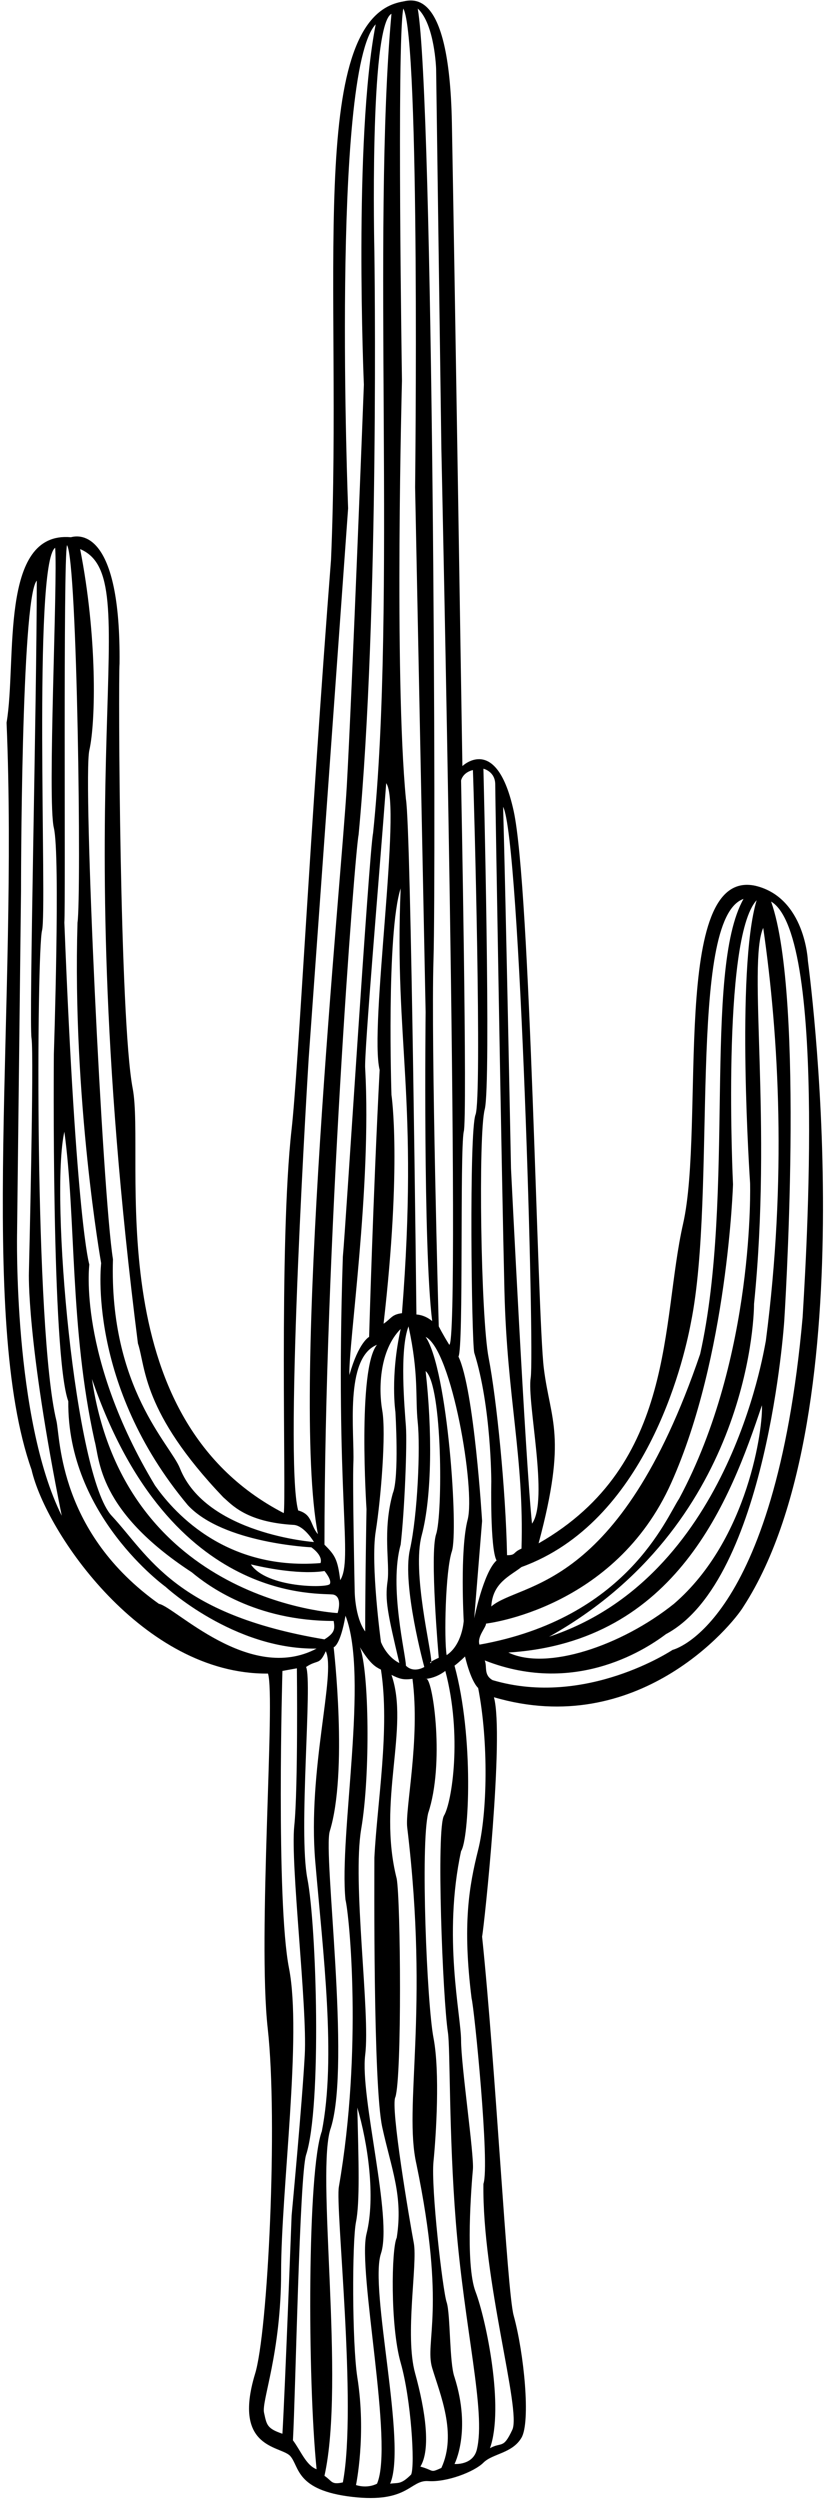 <?xml version="1.0" encoding="UTF-8"?>
<svg xmlns="http://www.w3.org/2000/svg" xmlns:xlink="http://www.w3.org/1999/xlink" width="230pt" height="697pt" viewBox="0 0 230 697" version="1.1">
<g id="surface1">
<path style=" stroke:none;fill-rule:nonzero;fill:rgb(0%,0%,0%);fill-opacity:1;" d="M 225.5 267.852 C 225.5 267.852 224.766 250.25 210.836 246.949 C 187 241.816 196.902 313.684 190.668 341.184 C 184.434 368.684 188.836 408.285 150.336 430.285 C 158.398 400.219 153.633 396.184 151.801 381.516 C 149.969 366.852 148.133 247.684 143.367 226.051 C 138.602 204.414 129.066 213.582 129.066 213.582 C 129.066 213.582 126.867 73.516 126.133 34.281 C 125.398 -4.953 114.398 0.18 111.836 0.547 C 85.434 6.047 95.645 79.723 92.398 156.016 C 86.531 231.551 83.234 298.648 81.398 314.781 C 77.793 346.527 79.934 418.184 79.199 421.852 C 26.766 394.719 40.699 322.484 37.031 303.414 C 33.367 284.352 33 190.117 33.367 184.98 C 33.734 147.949 22.367 149.051 19.801 149.781 C -0.367 147.949 4.766 184.25 1.832 201.48 C 5.133 279.949 -6.234 367.219 8.801 409.75 C 12.832 427.352 39.965 466.949 74.801 466.586 C 76.941 473.184 71.867 539.918 74.734 565.582 C 77.602 591.246 74.801 650.652 71.133 662.02 C 64.898 682.918 78.465 681.82 81.031 684.754 C 83.602 687.684 82.5 694.285 98.266 696.117 C 114.031 697.953 114.398 691.352 119.531 691.719 C 124.668 692.086 132.367 689.152 134.934 686.586 C 137.5 684.02 143 684.02 145.566 679.617 C 148.133 675.219 146.301 656.152 143.367 645.52 C 141.523 638.84 138.383 576.578 134.566 539.918 C 135.152 536.988 140.801 483.816 137.867 473.184 C 177.836 484.918 204.234 453.383 207.535 447.883 C 242.734 393.617 225.5 267.852 225.5 267.852 Z M 213.035 258.684 C 217.434 289.117 219.633 328.715 213.766 373.816 C 213.035 377.484 203.133 439.816 153.266 456.316 C 208.266 425.516 210.469 368.684 210.469 363.551 C 215.602 312.949 208.633 268.582 213.035 258.684 Z M 188.102 447.152 C 173.434 458.883 152.535 465.852 141.898 460.719 C 188.836 457.785 203.867 418.184 212.668 391.785 C 213.035 397.648 209 429.184 188.102 447.152 Z M 211.199 250.984 C 205.336 270.414 209.367 329.816 209.367 329.816 C 209.367 329.816 210.836 378.219 189.566 417.816 C 185.898 423.316 174.898 451.184 133.836 458.52 C 133.102 456.316 135.668 453.75 135.668 452.652 C 135.668 452.652 171.602 448.617 187.367 413.418 C 203.133 378.219 204.602 330.184 204.602 330.184 C 204.602 330.184 201.301 261.617 211.199 250.984 Z M 192.867 368.684 C 200.199 332.383 191.766 256.117 207.535 250.617 C 196.168 270.781 205.336 333.117 195.434 377.484 C 172.699 444.219 145.199 440.918 137.133 447.883 C 137.5 441.285 142.266 439.449 145.566 436.883 C 180.035 424.418 190.668 380.418 192.867 368.684 Z M 148.133 384.086 C 147.035 391.051 153.266 418.184 148.5 424.785 C 146.668 407.551 142.633 325.781 142.633 325.781 C 142.633 325.781 141.168 250.984 140.434 224.949 C 145.199 233.75 149.234 377.117 148.133 384.086 Z M 134.934 214.316 C 134.934 214.316 138.234 215.051 138.234 218.715 C 138.234 222.383 140.066 329.816 140.801 359.883 C 141.531 389.949 146.301 406.086 145.566 431.75 C 143 432.852 144.102 433.586 141.531 433.586 C 141.168 415.25 138.602 389.949 136.398 378.586 C 134.199 367.219 133.469 316.25 135.301 309.281 C 137.133 302.316 134.934 214.316 134.934 214.316 Z M 128.699 217.617 C 128.699 217.617 129.066 215.414 132 214.684 C 132.367 223.848 134.566 305.984 132.734 310.75 C 130.898 315.516 131.633 373.449 132.367 377.117 C 137.133 392.148 137.133 413.051 137.133 413.051 C 137.133 413.051 136.766 431.75 138.602 435.051 C 134.934 438.352 132.367 451.184 132.367 451.184 L 134.566 424.051 C 134.566 424.051 132.367 387.383 127.969 378.219 C 129.434 375.648 128.336 321.383 129.434 315.516 C 130.531 312.949 128.699 217.617 128.699 217.617 Z M 129.434 451.918 C 129.434 451.918 129.066 458.52 124.668 461.449 C 123.934 457.051 124.301 437.984 126.133 432.484 C 127.969 426.984 125.031 381.883 118.801 372.719 C 126.133 376.383 132.734 415.25 130.531 423.684 C 128.336 432.117 129.434 451.918 129.434 451.918 Z M 122.469 462.184 C 122.469 462.184 121.055 462.812 120.387 463.246 C 120.383 463.5 120.348 463.652 120.266 463.652 C 119.887 463.652 120.035 463.477 120.387 463.246 C 120.438 460.07 114.984 438.27 117.699 428.086 C 120.633 417.086 120.633 398.383 118.801 382.25 C 123.566 386.285 123.566 422.219 121.734 427.719 C 119.898 433.219 122.469 462.184 122.469 462.184 Z M 102.301 420.75 C 102.301 420.75 101.934 440.551 101.934 454.852 C 99 450.816 99 443.484 99 443.484 C 99 443.484 98.375 413.879 98.633 407.918 C 99 399.484 96.066 378.586 105.234 374.918 C 99.734 381.516 102.301 420.75 102.301 420.75 Z M 101.934 297.914 C 101.566 294.25 105.969 242.914 107.801 218.348 C 112.199 224.582 103.031 286.551 105.969 298.281 C 104.133 333.484 103.031 372.719 103.031 372.719 C 103.031 372.719 100.102 374.184 97.531 383.352 C 97.168 375.285 103.766 331.281 101.934 297.914 Z M 112.199 366.117 C 109.266 366.484 109.266 367.586 107.066 369.051 C 112.199 324.316 109.266 305.25 109.266 305.25 C 109.266 305.25 107.801 260.148 111.836 247.684 C 110 290.949 116.969 305.617 112.199 366.117 Z M 104.867 426.984 C 106.332 417.816 107.801 399.484 106.699 393.25 C 105.602 387.016 105.969 376.383 111.836 370.516 C 108.898 383.719 110.367 393.617 110.367 393.617 C 110.367 393.617 111.469 411.949 109.633 416.352 C 106.699 426.984 108.898 435.785 108.164 440.918 C 107.434 446.051 108.164 449.719 111.469 463.652 C 107.801 461.816 106.332 457.785 106.332 457.785 C 106.332 457.785 103.398 436.148 104.867 426.984 Z M 111.836 430.648 C 112.934 421.117 113.664 402.785 113.301 397.648 C 112.934 392.516 111.469 376.383 114.031 369.785 C 116.969 383.352 115.867 389.586 116.602 396.551 C 117.336 403.516 116.602 422.219 114.398 432.117 C 112.199 442.016 118.434 464.75 118.434 464.75 C 118.434 464.75 115.5 466.586 113.301 464.383 C 113.301 461.449 108.531 442.383 111.836 430.648 Z M 121.734 19.246 L 123.199 125.215 C 123.199 125.215 128.699 374.918 125.398 374.918 C 123.566 371.984 122.469 369.785 122.469 369.785 C 122.469 369.785 120.266 290.949 121 267.484 C 121.734 244.016 121 27.684 116.602 2.383 C 121.367 6.781 121.734 19.246 121.734 19.246 Z M 112.566 2.383 C 117.336 10.449 115.867 135.848 115.867 135.848 L 118.801 282.148 C 118.801 282.148 118.066 347.781 120.633 368.316 C 118.434 366.484 116.234 366.484 116.234 366.484 C 116.234 366.484 114.766 230.816 113.301 222.75 C 110 188.281 112.199 106.148 112.199 106.148 C 112.199 106.148 110.734 11.914 112.566 2.383 Z M 109.266 3.848 C 103.766 64.348 110.734 168.848 104.133 232.281 C 103.031 237.414 96.434 343.016 95.699 350.352 C 93.5 417.449 98.633 434.684 94.965 440.551 C 94.234 434.684 93.5 433.586 90.566 430.648 C 90.566 348.148 99 238.148 100.102 232.648 C 105.969 170.684 104.5 70.215 104.5 70.215 C 104.5 70.215 103.031 7.148 109.266 3.848 Z M 93.133 444.586 C 95.699 445.316 94.234 449.719 94.234 449.719 C 94.234 449.719 34.832 446.785 25.668 384.449 C 47.668 448.617 90.566 443.852 93.133 444.586 Z M 70.031 436.148 C 83.965 439.449 90.566 437.984 90.566 437.984 C 90.566 437.984 92.766 440.551 92.031 441.648 C 91.301 442.75 74.434 442.75 70.031 436.148 Z M 86.168 294.984 L 97.168 141.715 C 97.168 141.715 92.398 19.98 104.867 6.781 C 98.633 38.684 101.566 107.246 101.566 107.246 C 101.566 107.246 98.266 193.051 96.801 219.082 C 95.332 245.117 81.031 387.75 88.734 427.719 C 86.531 425.148 87.266 422.219 83.234 421.117 C 79.199 406.816 86.168 294.984 86.168 294.984 Z M 38.5 374.551 C 40.699 381.148 39.598 393.617 62.332 417.449 C 64.531 419.285 68.566 424.418 82.133 425.148 C 85.066 425.516 87.633 429.918 87.633 429.918 C 87.633 429.918 57.566 427.719 50.234 409.383 C 47.668 402.785 30.434 387.016 31.531 351.082 C 28.598 332.75 23.098 217.25 24.934 209.184 C 26.766 201.117 27.133 177.281 22.367 153.082 C 41.434 161.148 17.598 209.914 38.5 374.551 Z M 18.699 151.98 C 21.633 156.383 22.734 249.883 21.633 257.215 C 20.164 306.715 28.234 352.184 28.234 352.184 C 28.234 352.184 24.199 385.918 52.434 419.648 C 62.332 430.285 86.898 431.383 86.898 431.383 C 86.898 431.383 90.199 433.586 89.465 435.785 C 61.965 437.984 47.668 420.383 43.266 414.148 C 21.633 378.219 24.934 352.551 24.934 352.551 C 24.934 352.551 21.266 341.184 17.965 257.215 C 18.332 252.082 17.598 156.016 18.699 151.98 Z M 17.965 315.516 C 21.266 339.719 19.434 370.148 26.398 401.684 C 27.867 406.816 27.133 421.117 53.531 438.352 C 57.934 442.016 71.133 451.918 93.133 451.918 C 93.5 454.117 93.5 455.219 90.566 457.051 C 48.766 450.086 41.434 433.586 31.168 422.586 C 20.898 411.586 13.934 333.484 17.965 315.516 Z M 4.766 343.75 L 5.867 248.414 C 5.867 248.414 5.867 166.648 10.266 161.883 C 10.266 195.617 8.066 284.715 8.801 289.484 C 9.531 294.25 8.066 354.75 8.066 354.75 C 8.066 354.75 7.332 373.449 17.234 422.586 C 3.668 395.449 4.766 343.75 4.766 343.75 Z M 44.367 447.152 C 16.5 427.352 16.867 401.316 15.766 396.184 C 9.531 370.883 10.266 264.914 11.734 259.414 C 13.199 253.914 9.168 157.117 15.398 152.715 C 16.133 162.25 13.199 223.117 15.031 230.816 C 16.867 238.516 15.031 293.883 15.031 293.883 C 15.031 293.883 14.301 377.852 19.066 390.684 C 18.699 422.586 46.199 442.383 46.199 442.383 C 46.199 442.383 65.266 459.984 88.367 459.617 C 69.668 469.52 48.766 447.883 44.367 447.152 Z M 78.832 678.52 C 74.434 677.051 74.434 675.953 73.699 672.652 C 72.965 669.352 78.465 656.152 78.465 633.418 C 78.465 610.684 84.332 567.418 80.668 548.719 C 77 530.02 78.832 465.852 78.832 465.852 L 82.867 465.117 C 82.867 465.117 83.234 498.484 82.133 509.117 C 81.031 519.75 85.801 559.352 85.066 572.918 C 84.332 586.484 81.398 617.652 81.398 617.652 C 81.398 617.652 79.566 666.051 78.832 678.52 Z M 88.367 688.418 C 85.434 687.32 83.965 683.285 81.766 680.352 C 82.5 667.152 83.602 606.652 85.434 600.785 C 89.832 587.219 88.367 536.984 85.801 523.785 C 83.234 510.586 87.266 468.785 85.434 464.75 C 88.734 462.551 89.102 464.383 90.934 460.352 C 93.867 466.586 85.801 493.352 88 519.02 C 90.199 544.684 93.867 573.652 89.832 594.184 C 85.801 605.184 85.801 662.75 88.367 688.418 Z M 94.602 609.586 C 93.5 615.086 99.734 670.82 95.699 692.086 C 92.398 692.82 92.766 691.719 90.566 690.25 C 96.434 663.852 88 604.816 92.398 593.086 C 97.898 575.117 90.199 517.184 92.031 510.586 C 97.168 494.086 93.133 459.25 93.133 459.25 C 93.133 459.25 94.965 458.883 96.434 450.449 C 103.031 467.316 94.602 511.316 96.434 529.652 C 97.531 534.051 101.199 571.449 94.602 609.586 Z M 105.234 692.453 C 102.301 693.918 99.367 692.82 99.367 692.82 C 99.367 692.82 102.301 678.887 99.734 662.75 C 98.266 653.219 98.266 624.984 99.367 619.484 C 100.469 613.984 100.102 602.617 99.734 587.586 C 102.664 597.484 104.867 612.52 102.301 622.785 C 99.734 633.051 110 681.453 105.234 692.453 Z M 114.766 689.887 C 111.836 692.82 111.102 692.086 108.898 692.453 C 113.664 681.453 103.031 638.184 106.332 628.285 C 109.633 618.387 100.469 584.652 101.934 572.918 C 103.398 561.184 98.266 524.883 100.832 509.852 C 103.398 494.816 103.031 465.852 100.469 459.25 C 103.398 464.02 104.867 464.75 106.332 465.484 C 108.898 481.984 105.234 502.883 104.5 517.918 C 104.5 523.051 104.133 581.352 106.699 593.086 C 109.266 604.816 112.566 612.152 110.734 623.887 C 109.266 626.82 108.898 648.453 111.836 658.719 C 114.766 668.984 115.867 687.32 114.766 689.887 Z M 123.199 688.051 C 119.898 689.52 121.367 688.785 117.336 687.684 C 120.266 682.918 118.801 672.285 115.867 661.652 C 112.934 651.02 116.602 631.219 115.5 625.352 C 114.398 619.484 108.898 587.219 110.367 584.652 C 112.199 578.785 111.836 530.02 110.734 523.785 C 105.234 502.152 114.398 481.617 109.266 466.949 C 111.469 468.051 112.566 468.418 115.133 468.051 C 117.336 484.918 113.039 504.273 113.664 509.484 C 119.898 561.184 112.566 587.219 116.234 603.352 C 124.668 644.051 118.434 652.852 120.633 660.184 C 122.836 667.52 127.602 678.52 123.199 688.051 Z M 133.102 682.918 C 132.023 687.387 126.867 686.953 126.867 686.953 C 126.867 686.953 131.633 677.785 126.867 662.75 C 125.398 658.719 125.766 645.152 124.668 641.852 C 123.566 638.551 120.266 609.953 121 602.617 C 121.734 595.285 122.836 577.684 121 568.152 C 119.164 558.617 117.336 514.25 119.531 505.449 C 124.07 491.84 120.969 468.949 119.078 468.035 C 118.898 468.051 118.801 468.051 118.801 468.051 C 118.891 467.98 118.98 467.988 119.078 468.035 C 119.816 467.969 121.938 467.621 124.301 465.852 C 129.066 483.816 126.133 502.52 123.934 506.184 C 121.734 509.852 123.566 557.152 125.031 566.684 C 125.695 570.98 125.273 594.914 127.234 619.484 C 129.625 649.445 135.668 672.285 133.102 682.918 Z M 133.469 515.719 C 130.898 525.984 129.066 536.617 131.633 557.152 C 132.367 559.719 136.766 603.719 134.934 608.852 C 134.566 635.617 145.566 671.918 143 677.418 C 140.434 682.918 140.066 680.719 136.766 682.551 C 140.801 671.184 135.668 646.617 132.734 638.918 C 129.801 631.219 131.633 608.852 132 604.816 C 132.367 600.785 128.699 575.852 128.699 568.887 C 128.699 561.918 123.566 539.918 128.699 516.086 C 130.898 512.785 132.367 484.551 126.867 464.383 C 128.336 463.285 129.801 461.816 129.801 461.816 C 129.801 461.816 131.266 468.418 133.469 470.617 C 136.398 485.652 136.031 505.449 133.469 515.719 Z M 187.734 459.984 C 187.734 459.984 163.535 476.117 137.5 468.418 C 134.934 466.949 136.031 464.75 135.301 462.918 C 161.336 473.184 181.5 458.883 185.898 455.586 C 214.133 440.551 218.902 368.316 218.902 368.316 C 218.902 368.316 224.766 278.117 215.234 251.352 C 231.367 260.883 224.402 359.883 224.035 367.219 C 216.336 453.383 187.734 459.984 187.734 459.984 "/>
</g>
</svg>

